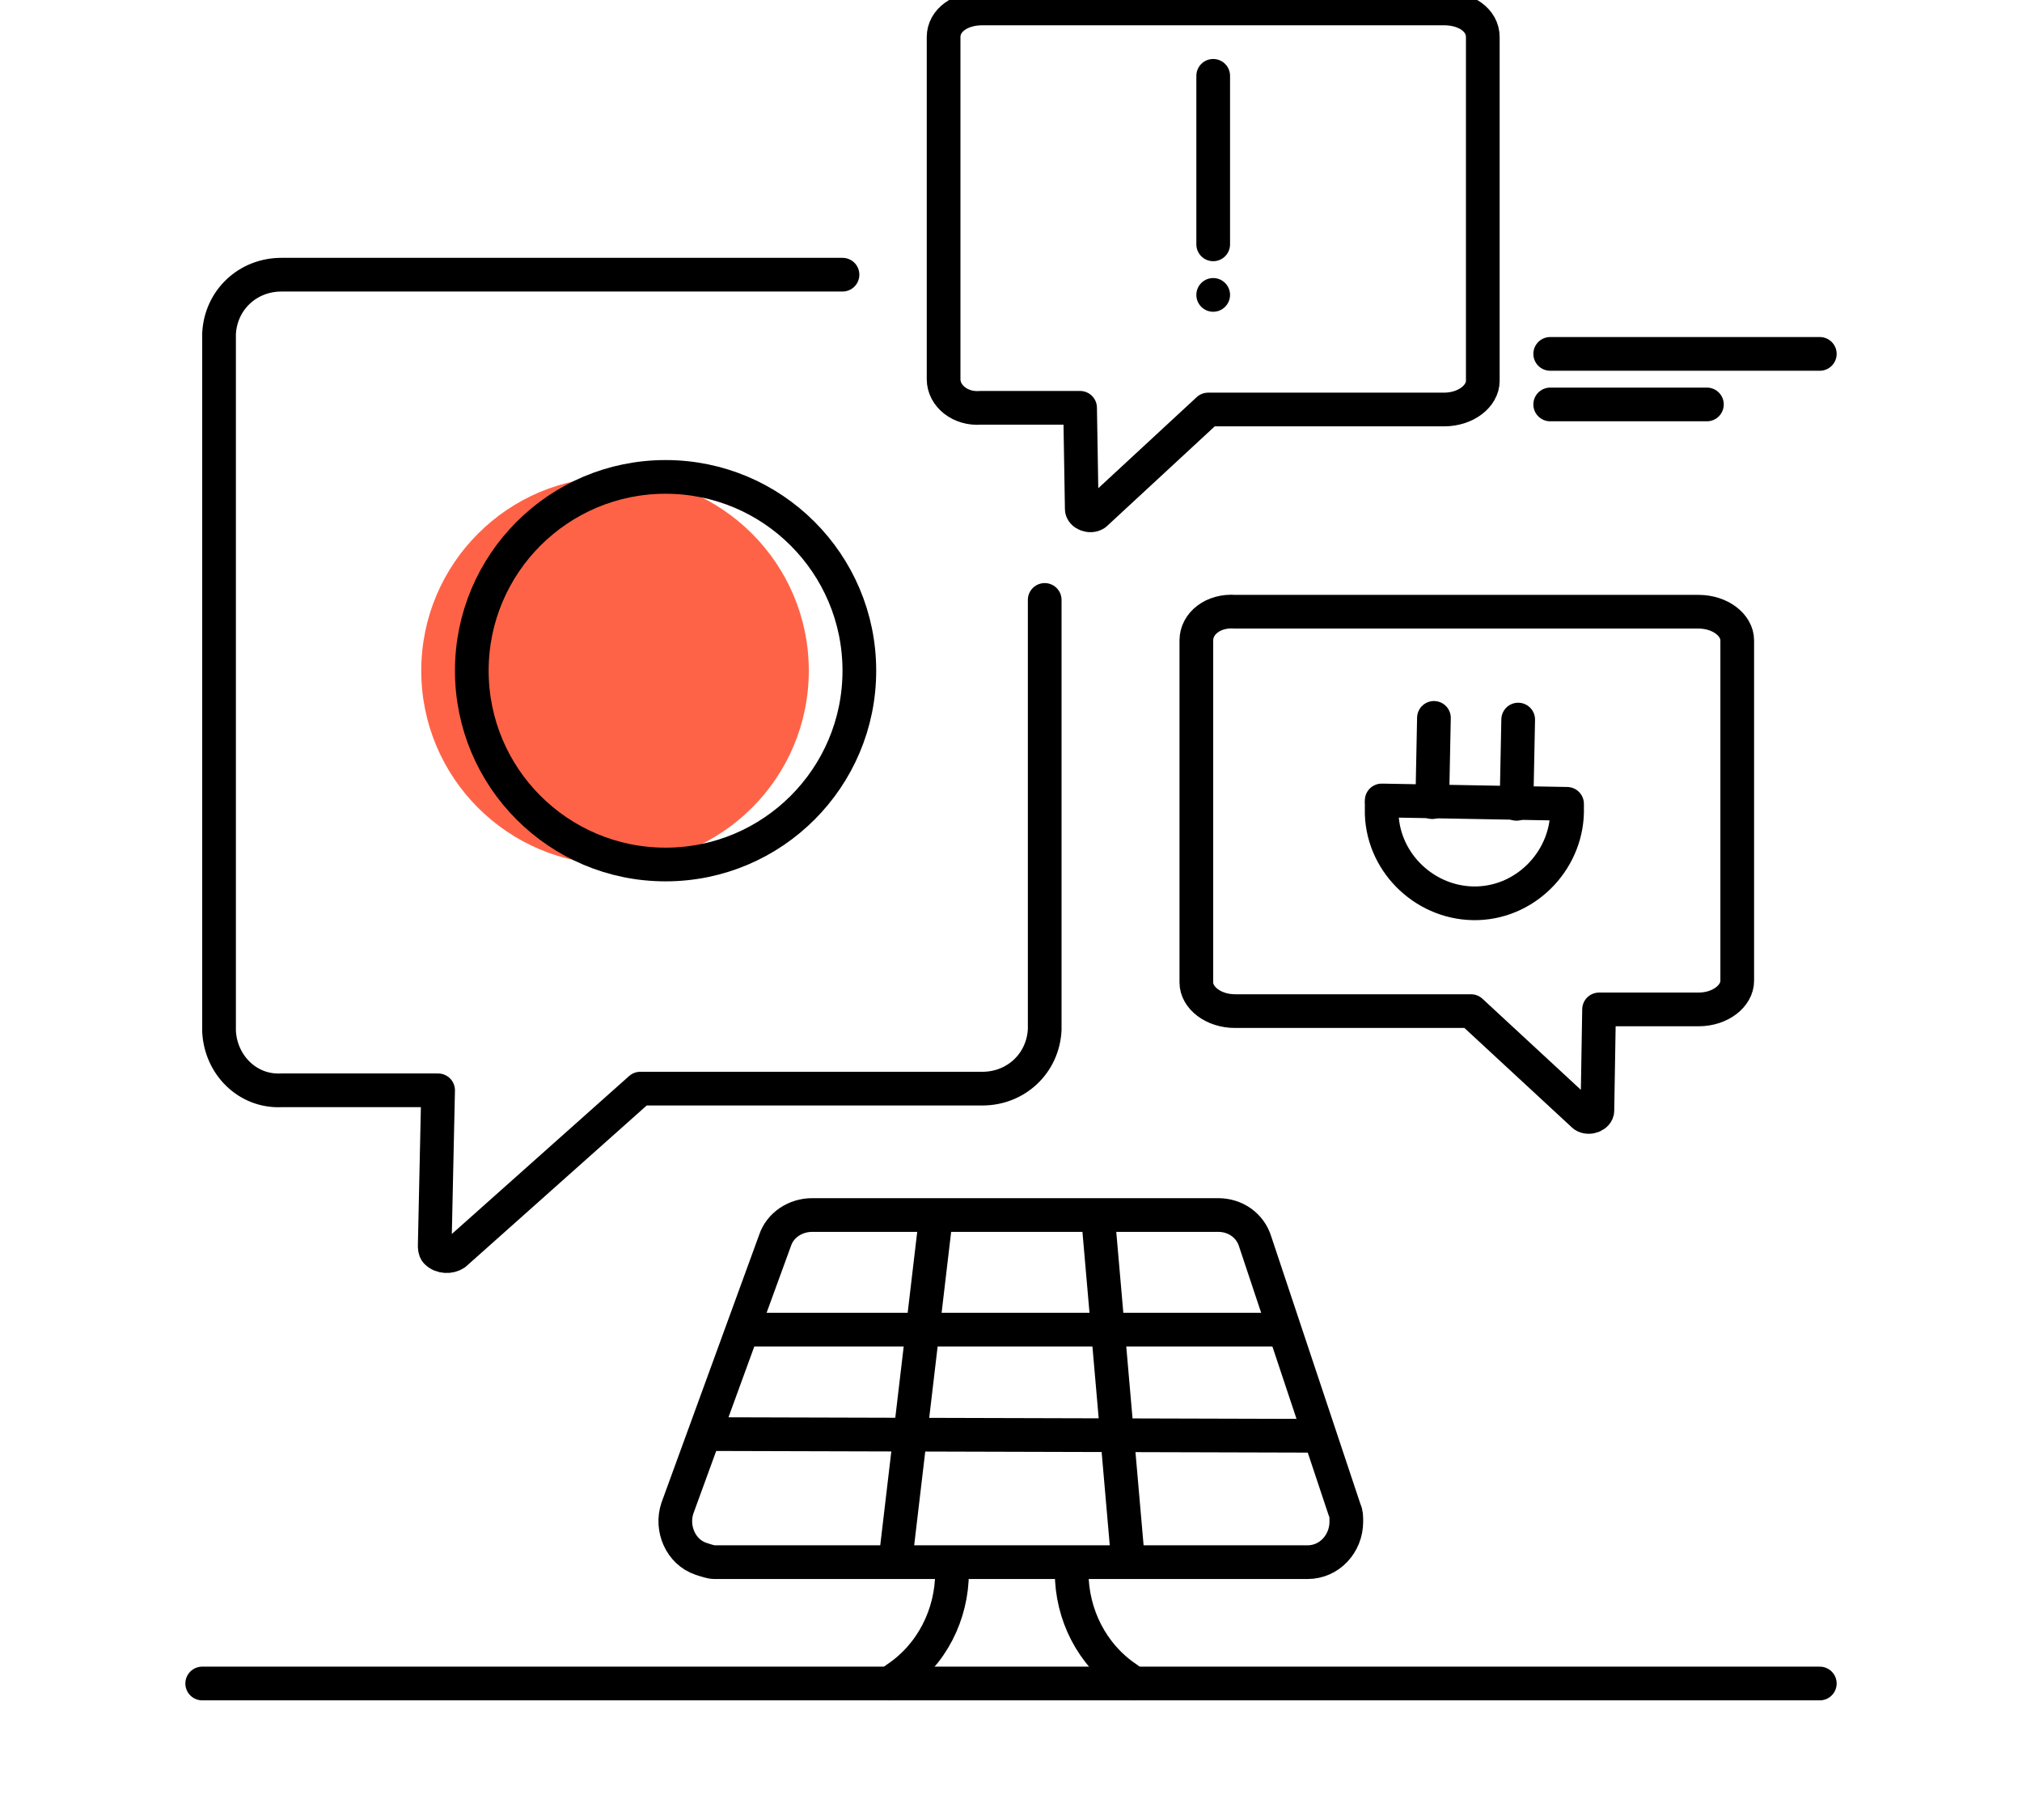<?xml version="1.0" encoding="utf-8"?>
<!-- Generator: Adobe Illustrator 25.4.1, SVG Export Plug-In . SVG Version: 6.00 Build 0)  -->
<svg version="1.1" id="Layer_1" xmlns="http://www.w3.org/2000/svg" xmlns:xlink="http://www.w3.org/1999/xlink" x="0px" y="0px"
	 viewBox="0 0 120 108" style="enable-background:new 0 0 120 108;" xml:space="preserve">
<style type="text/css">
	.st0{fill:#FF6347;}
	.st1{fill:none;stroke:#000000;stroke-width:2;stroke-linecap:round;stroke-linejoin:round;}
</style>
<circle class="st0" cx="36.5" cy="39.8" r="11.5"/>
<circle class="st1" cx="39.5" cy="39.8" r="11.5"/>
<g>
	<g>
		<path class="st1" d="M42.4,92.7h35.2c1.3,0,2.3-1.1,2.3-2.4c0-0.3,0-0.5-0.1-0.7l-5.3-15.9c-0.3-1-1.2-1.6-2.2-1.6H48.2
			c-1,0-1.9,0.6-2.2,1.5l-5.8,15.9c-0.4,1.2,0.2,2.6,1.4,3C41.9,92.6,42.2,92.7,42.4,92.7z"/>
		<line class="st1" x1="44.3" y1="78.9" x2="75.8" y2="78.9"/>
		<line class="st1" x1="42" y1="85.1" x2="78.1" y2="85.2"/>
		<line class="st1" x1="55.5" y1="72.6" x2="53.2" y2="92.1"/>
		<line class="st1" x1="65.2" y1="72.6" x2="66.9" y2="92.1"/>
		<path class="st1" d="M56.5,93.3L56.5,93.3c0,2.5-1.2,4.9-3.3,6.3l-0.4,0.3"/>
		<path class="st1" d="M63.6,93.3L63.6,93.3c0,2.5,1.2,4.9,3.3,6.3l0.4,0.3"/>
	</g>
	<line class="st1" x1="108" y1="99.9" x2="12" y2="99.9"/>
</g>
<path class="st1" d="M62,35.6v25.5c-0.1,2-1.7,3.5-3.7,3.5l0,0H38l-11,9.8c-0.3,0.2-0.8,0.2-1.1-0.1c-0.1-0.1-0.1-0.3-0.1-0.4
	l0.2-9.2h-9.3c-2,0.1-3.6-1.5-3.7-3.5l0,0V19.8c0.1-2,1.7-3.5,3.7-3.5l0,0H50"/>
<path class="st1" d="M73.3,60h14l6.7,6.2c0.3,0.2,0.8,0,0.8-0.3l0.1-6h5.9c1.3,0,2.3-0.8,2.3-1.7V38c0-0.9-1-1.7-2.3-1.7H73.3
	C72,36.2,71,37,71,38v20.3C71,59.2,72,60,73.3,60z"/>
<path class="st1" d="M85.7,24.3h-14L65,30.5c-0.3,0.2-0.8,0-0.8-0.3l-0.1-6h-5.9C57,24.3,56,23.5,56,22.5V2.2c0-1,1-1.7,2.3-1.7
	h27.4C87,0.5,88,1.2,88,2.2v20.4C88,23.5,87,24.3,85.7,24.3z"/>
<line class="st1" x1="92" y1="21" x2="108" y2="21"/>
<line class="st1" x1="92" y1="24" x2="101.3" y2="24"/>
<line class="st1" x1="72" y1="4.5" x2="72" y2="14.5"/>
<circle cx="72" cy="17.5" r="1"/>
<path class="st1" d="M93,47.9c0.1,3-2.3,5.6-5.3,5.7s-5.6-2.3-5.7-5.3l0,0c0-0.2,0-0.4,0-0.6"/>
<line class="st1" x1="93" y1="47.7" x2="82" y2="47.5"/>
<line class="st1" x1="85" y1="47.6" x2="85.1" y2="42.6"/>
<line class="st1" x1="90" y1="47.7" x2="90.1" y2="42.7"/>
</svg>
